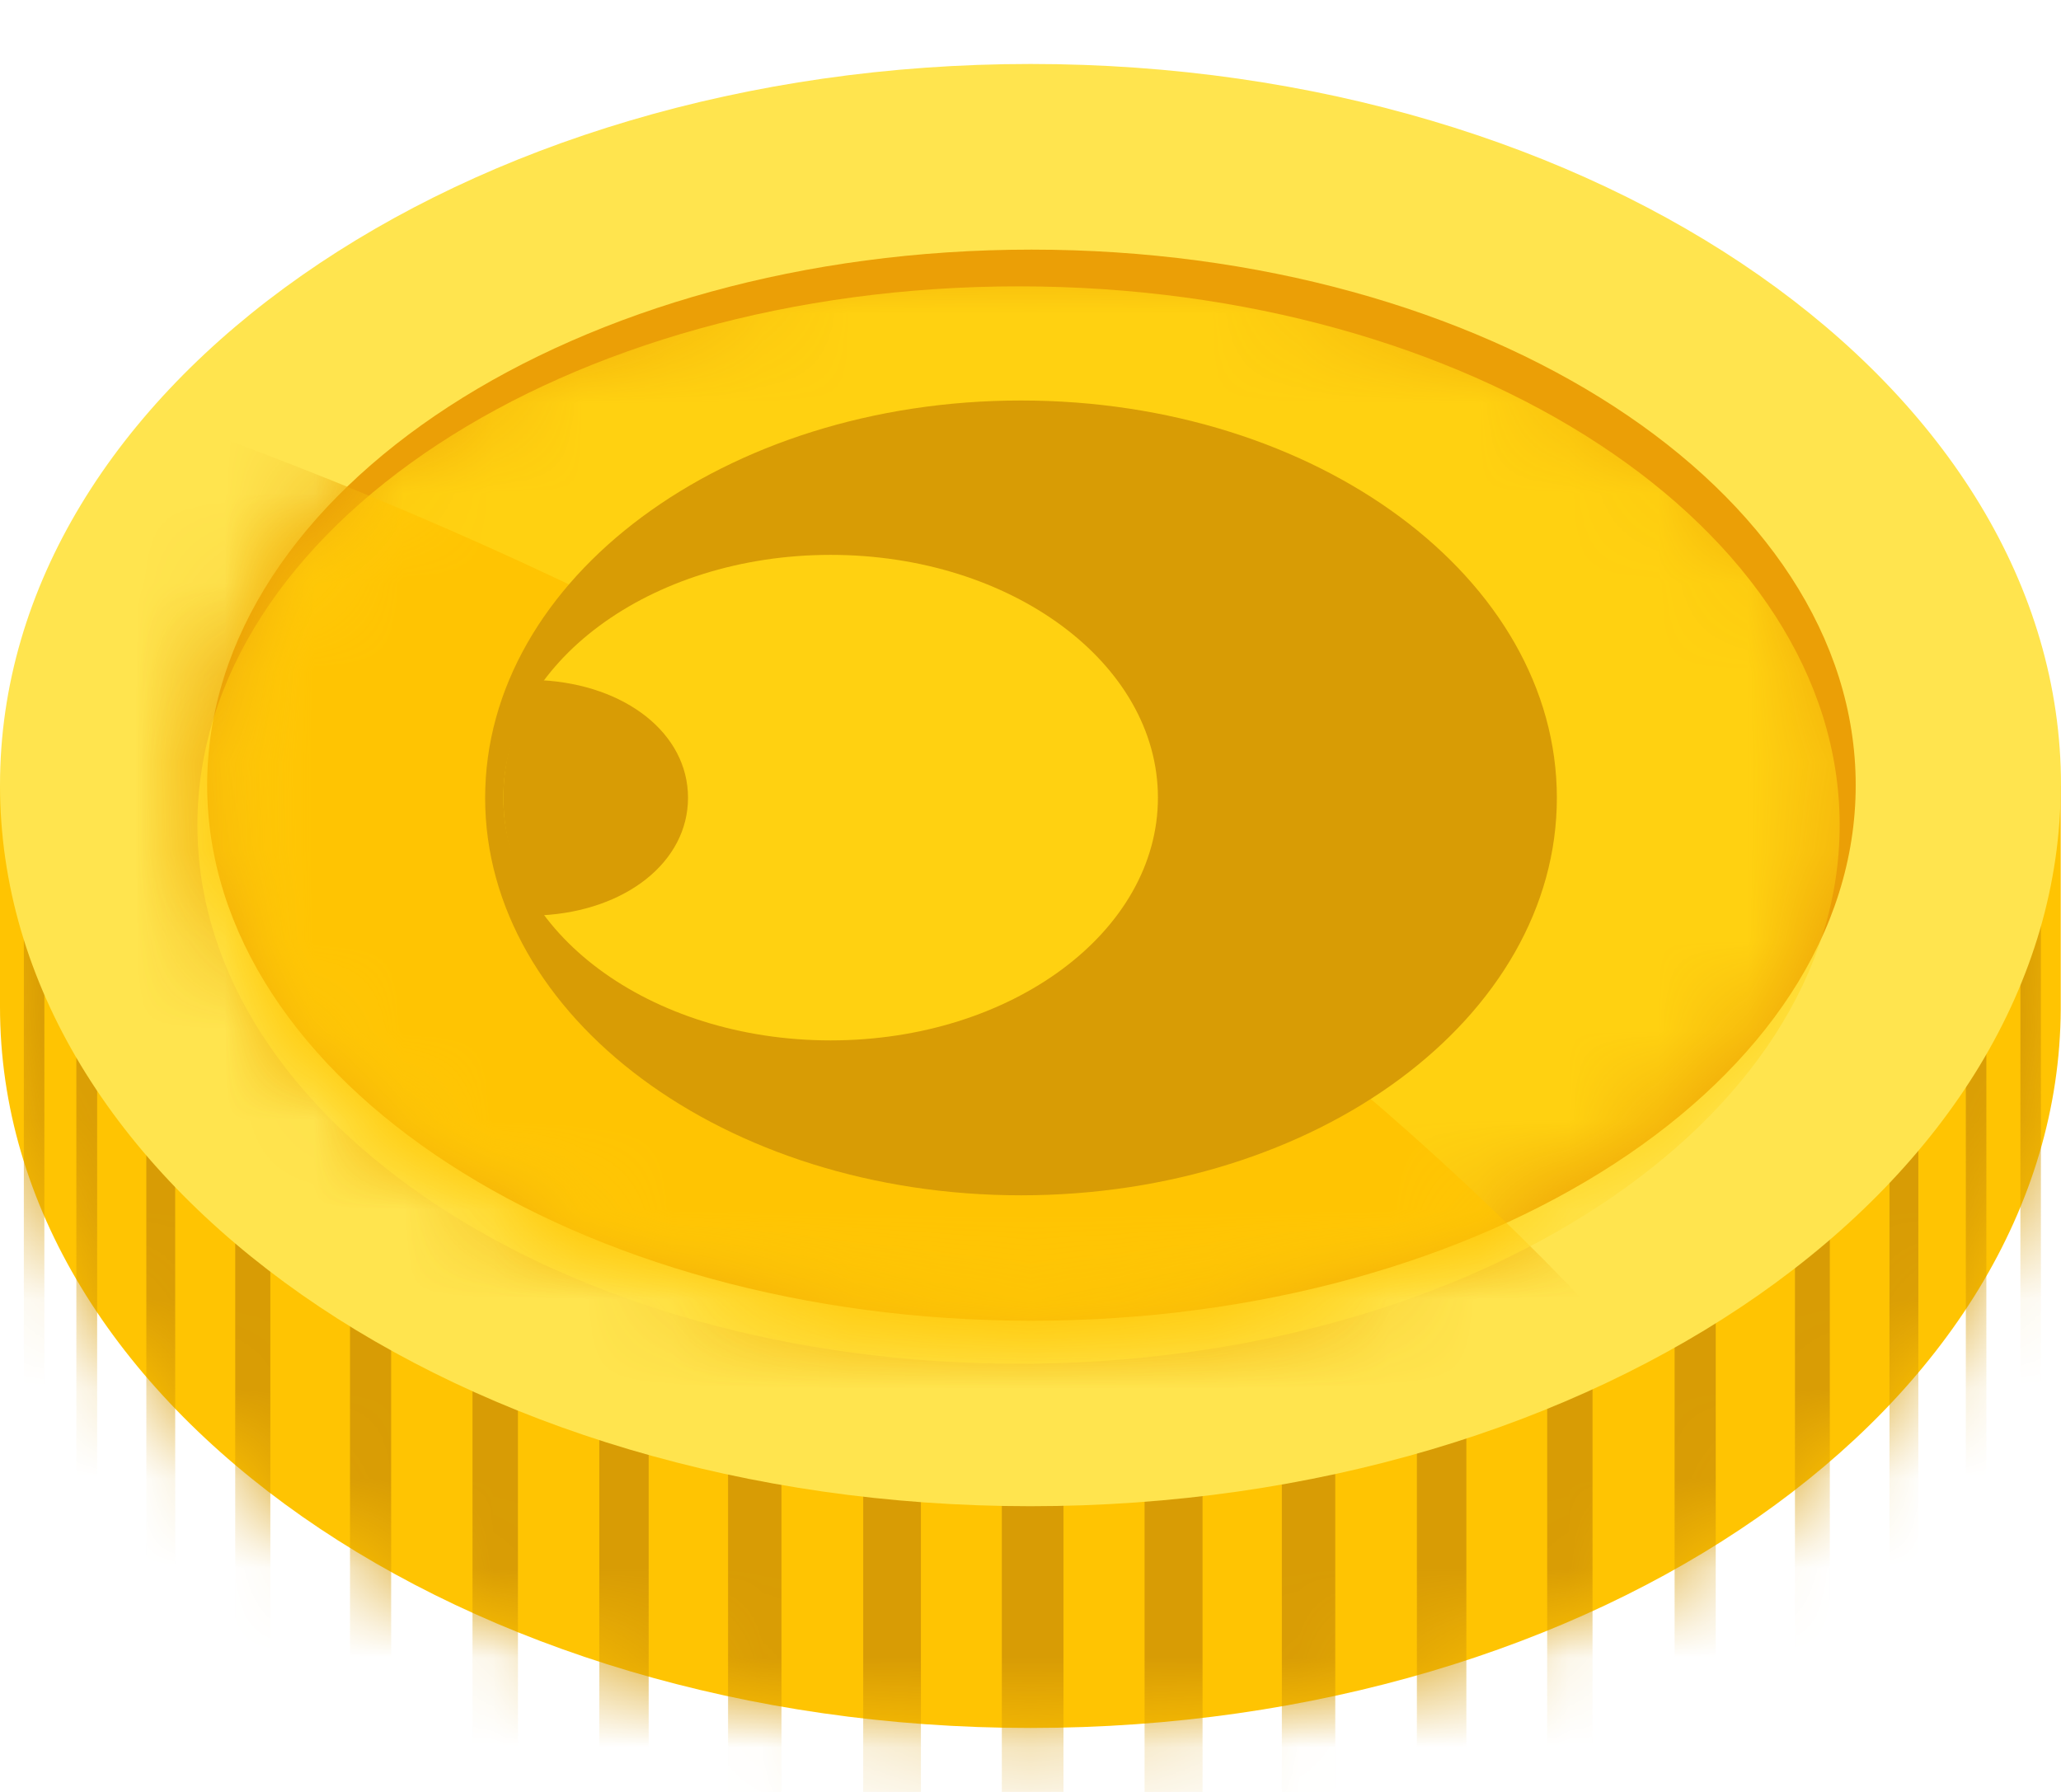 <svg width="23" height="20" viewBox="0 0 23 20"  xmlns="http://www.w3.org/2000/svg">
<g id="Group">
<path id="Vector" fill-rule="evenodd" clip-rule="evenodd" d="M22.997 8.761V11.263C22.977 15.694 17.833 19.286 11.499 19.286C5.164 19.286 0 15.679 0 11.238V8.761H22.995H22.997Z" fill="#FFC402"/>
<g id="Clip path group">
<mask id="mask0_102_3865" style="mask-type:luminance" maskUnits="userSpaceOnUse" x="0" y="8" width="23" height="12">
<g id="clippath">
<path id="Vector_2" d="M22.997 8.76V11.262C22.977 15.693 17.833 19.285 11.499 19.285C5.164 19.285 0 15.678 0 11.237V8.76H22.995H22.997Z" fill="white"/>
</g>
</mask>
<g mask="url(#mask0_102_3865)">
<g id="Group_2">
<path id="Vector_3" fill-rule="evenodd" clip-rule="evenodd" d="M22.776 27.298V4.762H22.547V27.298H22.776Z" fill="#D89C05"/>
<path id="Vector_4" fill-rule="evenodd" clip-rule="evenodd" d="M22.167 27.298V4.762H21.938V27.298H22.167Z" fill="#D89C05"/>
<path id="Vector_5" fill-rule="evenodd" clip-rule="evenodd" d="M21.408 27.298V4.762H21.086V27.298H21.408Z" fill="#D89C05"/>
<path id="Vector_6" fill-rule="evenodd" clip-rule="evenodd" d="M20.42 27.298V4.762H20.031V27.298H20.42Z" fill="#D89C05"/>
<path id="Vector_7" fill-rule="evenodd" clip-rule="evenodd" d="M19.147 27.298V4.762H18.688V27.298H19.147Z" fill="#D89C05"/>
<path id="Vector_8" fill-rule="evenodd" clip-rule="evenodd" d="M17.772 27.298V4.762H17.266V27.298H17.772Z" fill="#D89C05"/>
<path id="Vector_9" fill-rule="evenodd" clip-rule="evenodd" d="M16.364 27.298V4.762H15.812V27.298H16.364Z" fill="#D89C05"/>
<path id="Vector_10" fill-rule="evenodd" clip-rule="evenodd" d="M14.901 27.298V4.762H14.305V27.298H14.901Z" fill="#D89C05"/>
<path id="Vector_11" fill-rule="evenodd" clip-rule="evenodd" d="M13.42 27.298V4.762H12.773V27.298H13.42Z" fill="#D89C05"/>
<path id="Vector_12" fill-rule="evenodd" clip-rule="evenodd" d="M11.868 27.298V4.762H11.18V27.298H11.868Z" fill="#D89C05"/>
<path id="Vector_13" fill-rule="evenodd" clip-rule="evenodd" d="M10.277 27.298V4.762H9.633V27.298H10.277Z" fill="#D89C05"/>
<path id="Vector_14" fill-rule="evenodd" clip-rule="evenodd" d="M8.721 27.298V4.762H8.125V27.298H8.721Z" fill="#D89C05"/>
<path id="Vector_15" fill-rule="evenodd" clip-rule="evenodd" d="M7.239 27.298V4.762H6.688V27.298H7.239Z" fill="#D89C05"/>
<path id="Vector_16" fill-rule="evenodd" clip-rule="evenodd" d="M5.78 27.298V4.762H5.273V27.298H5.78Z" fill="#D89C05"/>
<path id="Vector_17" fill-rule="evenodd" clip-rule="evenodd" d="M4.365 27.298V4.762H3.906V27.298H4.365Z" fill="#D89C05"/>
<path id="Vector_18" fill-rule="evenodd" clip-rule="evenodd" d="M3.017 27.298V4.762H2.625V27.298H3.017Z" fill="#D89C05"/>
<path id="Vector_19" fill-rule="evenodd" clip-rule="evenodd" d="M1.955 27.298V4.762H1.633V27.298H1.955Z" fill="#D89C05"/>
<path id="Vector_20" fill-rule="evenodd" clip-rule="evenodd" d="M1.084 27.298V4.762H0.852V27.298H1.084Z" fill="#D89C05"/>
<path id="Vector_21" fill-rule="evenodd" clip-rule="evenodd" d="M0.495 27.298V4.762H0.266V27.298H0.495Z" fill="#D89C05"/>
</g>
</g>
</g>
<path id="Vector_22" fill-rule="evenodd" clip-rule="evenodd" d="M22.997 8.762C22.997 13.203 17.846 16.811 11.499 16.811C5.152 16.811 0 13.203 0 8.762C0 4.321 5.154 0.714 11.501 0.714C17.848 0.714 23 4.321 23 8.762H22.997Z" fill="#FFE44E"/>
<path id="Vector_23" fill-rule="evenodd" clip-rule="evenodd" d="M20.709 8.764C20.709 12.064 16.588 14.741 11.511 14.741C6.434 14.741 2.312 12.062 2.312 8.764C2.312 5.465 6.434 2.786 11.511 2.786C16.588 2.786 20.709 5.465 20.709 8.764Z" fill="#EB9F06"/>
<g id="Clip path group_2">
<mask id="mask1_102_3865" style="mask-type:luminance" maskUnits="userSpaceOnUse" x="2" y="2" width="19" height="13">
<g id="clippath-3">
<path id="Vector_24" d="M20.686 8.758C20.686 12.059 16.565 14.736 11.488 14.736C6.411 14.736 2.289 12.056 2.289 8.758C2.289 5.46 6.411 2.78 11.488 2.78C16.565 2.78 20.686 5.46 20.686 8.758Z" fill="white"/>
</g>
</mask>
<g mask="url(#mask1_102_3865)">
<g id="Group_3">
<path id="Vector_25" fill-rule="evenodd" clip-rule="evenodd" d="M24.653 30.682C24.653 46.791 5.972 59.867 -17.041 59.867C-40.053 59.867 -58.734 46.789 -58.734 30.682C-58.734 14.575 -40.053 1.495 -17.041 1.495C5.972 1.495 24.653 14.573 24.653 30.68V30.682Z" fill="#E59D0C"/>
<path id="Vector_26" fill-rule="evenodd" clip-rule="evenodd" d="M20.53 9.209C20.53 12.527 16.424 15.221 11.367 15.221C6.31 15.221 2.203 12.527 2.203 9.209C2.203 5.891 6.31 3.196 11.367 3.196C16.424 3.196 20.53 5.891 20.53 9.209Z" fill="#FFD111"/>
</g>
</g>
</g>
<g id="Clip path group_3">
<mask id="mask2_102_3865" style="mask-type:luminance" maskUnits="userSpaceOnUse" x="2" y="3" width="19" height="12">
<g id="clippath-5">
<g id="Clip path group_4">
<mask id="mask3_102_3865" style="mask-type:luminance" maskUnits="userSpaceOnUse" x="2" y="3" width="19" height="13">
<g id="clippath-4">
<path id="Vector_27" d="M20.577 9.202C20.577 12.52 16.471 15.214 11.414 15.214C6.357 15.214 2.25 12.52 2.25 9.202C2.25 5.884 6.357 3.189 11.414 3.189C16.471 3.189 20.577 5.884 20.577 9.202Z" fill="white"/>
</g>
</mask>
<g mask="url(#mask3_102_3865)">
<path id="Vector_28" d="M20.741 8.758C20.741 12.059 16.619 14.736 11.542 14.736C6.465 14.736 2.344 12.056 2.344 8.758C2.344 5.46 6.465 2.78 11.542 2.78C16.619 2.78 20.741 5.46 20.741 8.758Z" fill="white"/>
</g>
</g>
</g>
</mask>
<g mask="url(#mask2_102_3865)">
<g id="Group_4">
<path id="Vector_29" fill-rule="evenodd" clip-rule="evenodd" d="M24.653 30.682C24.653 46.791 5.972 59.867 -17.041 59.867C-40.053 59.867 -58.734 46.789 -58.734 30.682C-58.734 14.575 -40.053 1.495 -17.041 1.495C5.972 1.495 24.653 14.573 24.653 30.68V30.682Z" fill="#FFC402"/>
</g>
</g>
</g>
<g id="Group_5">
<path id="Vector_30" d="M11.394 13.341C14.697 13.341 17.374 11.355 17.374 8.905C17.374 6.456 14.697 4.47 11.394 4.47C8.091 4.47 5.414 6.456 5.414 8.905C5.414 11.355 8.091 13.341 11.394 13.341Z" fill="#D89C05"/>
<path id="Vector_31" d="M9.27 11.612C11.287 11.612 12.922 10.399 12.922 8.903C12.922 7.406 11.287 6.193 9.27 6.193C7.252 6.193 5.617 7.406 5.617 8.903C5.617 10.399 7.252 11.612 9.27 11.612Z" fill="#FFD111"/>
<path id="Vector_32" d="M7.678 8.904C7.678 8.188 6.984 7.644 6.044 7.592C5.769 7.976 5.617 8.42 5.617 8.904C5.617 9.385 5.769 9.832 6.044 10.216C6.984 10.166 7.678 9.62 7.678 8.904Z" fill="#D89C05"/>
</g>
</g>
</svg>
